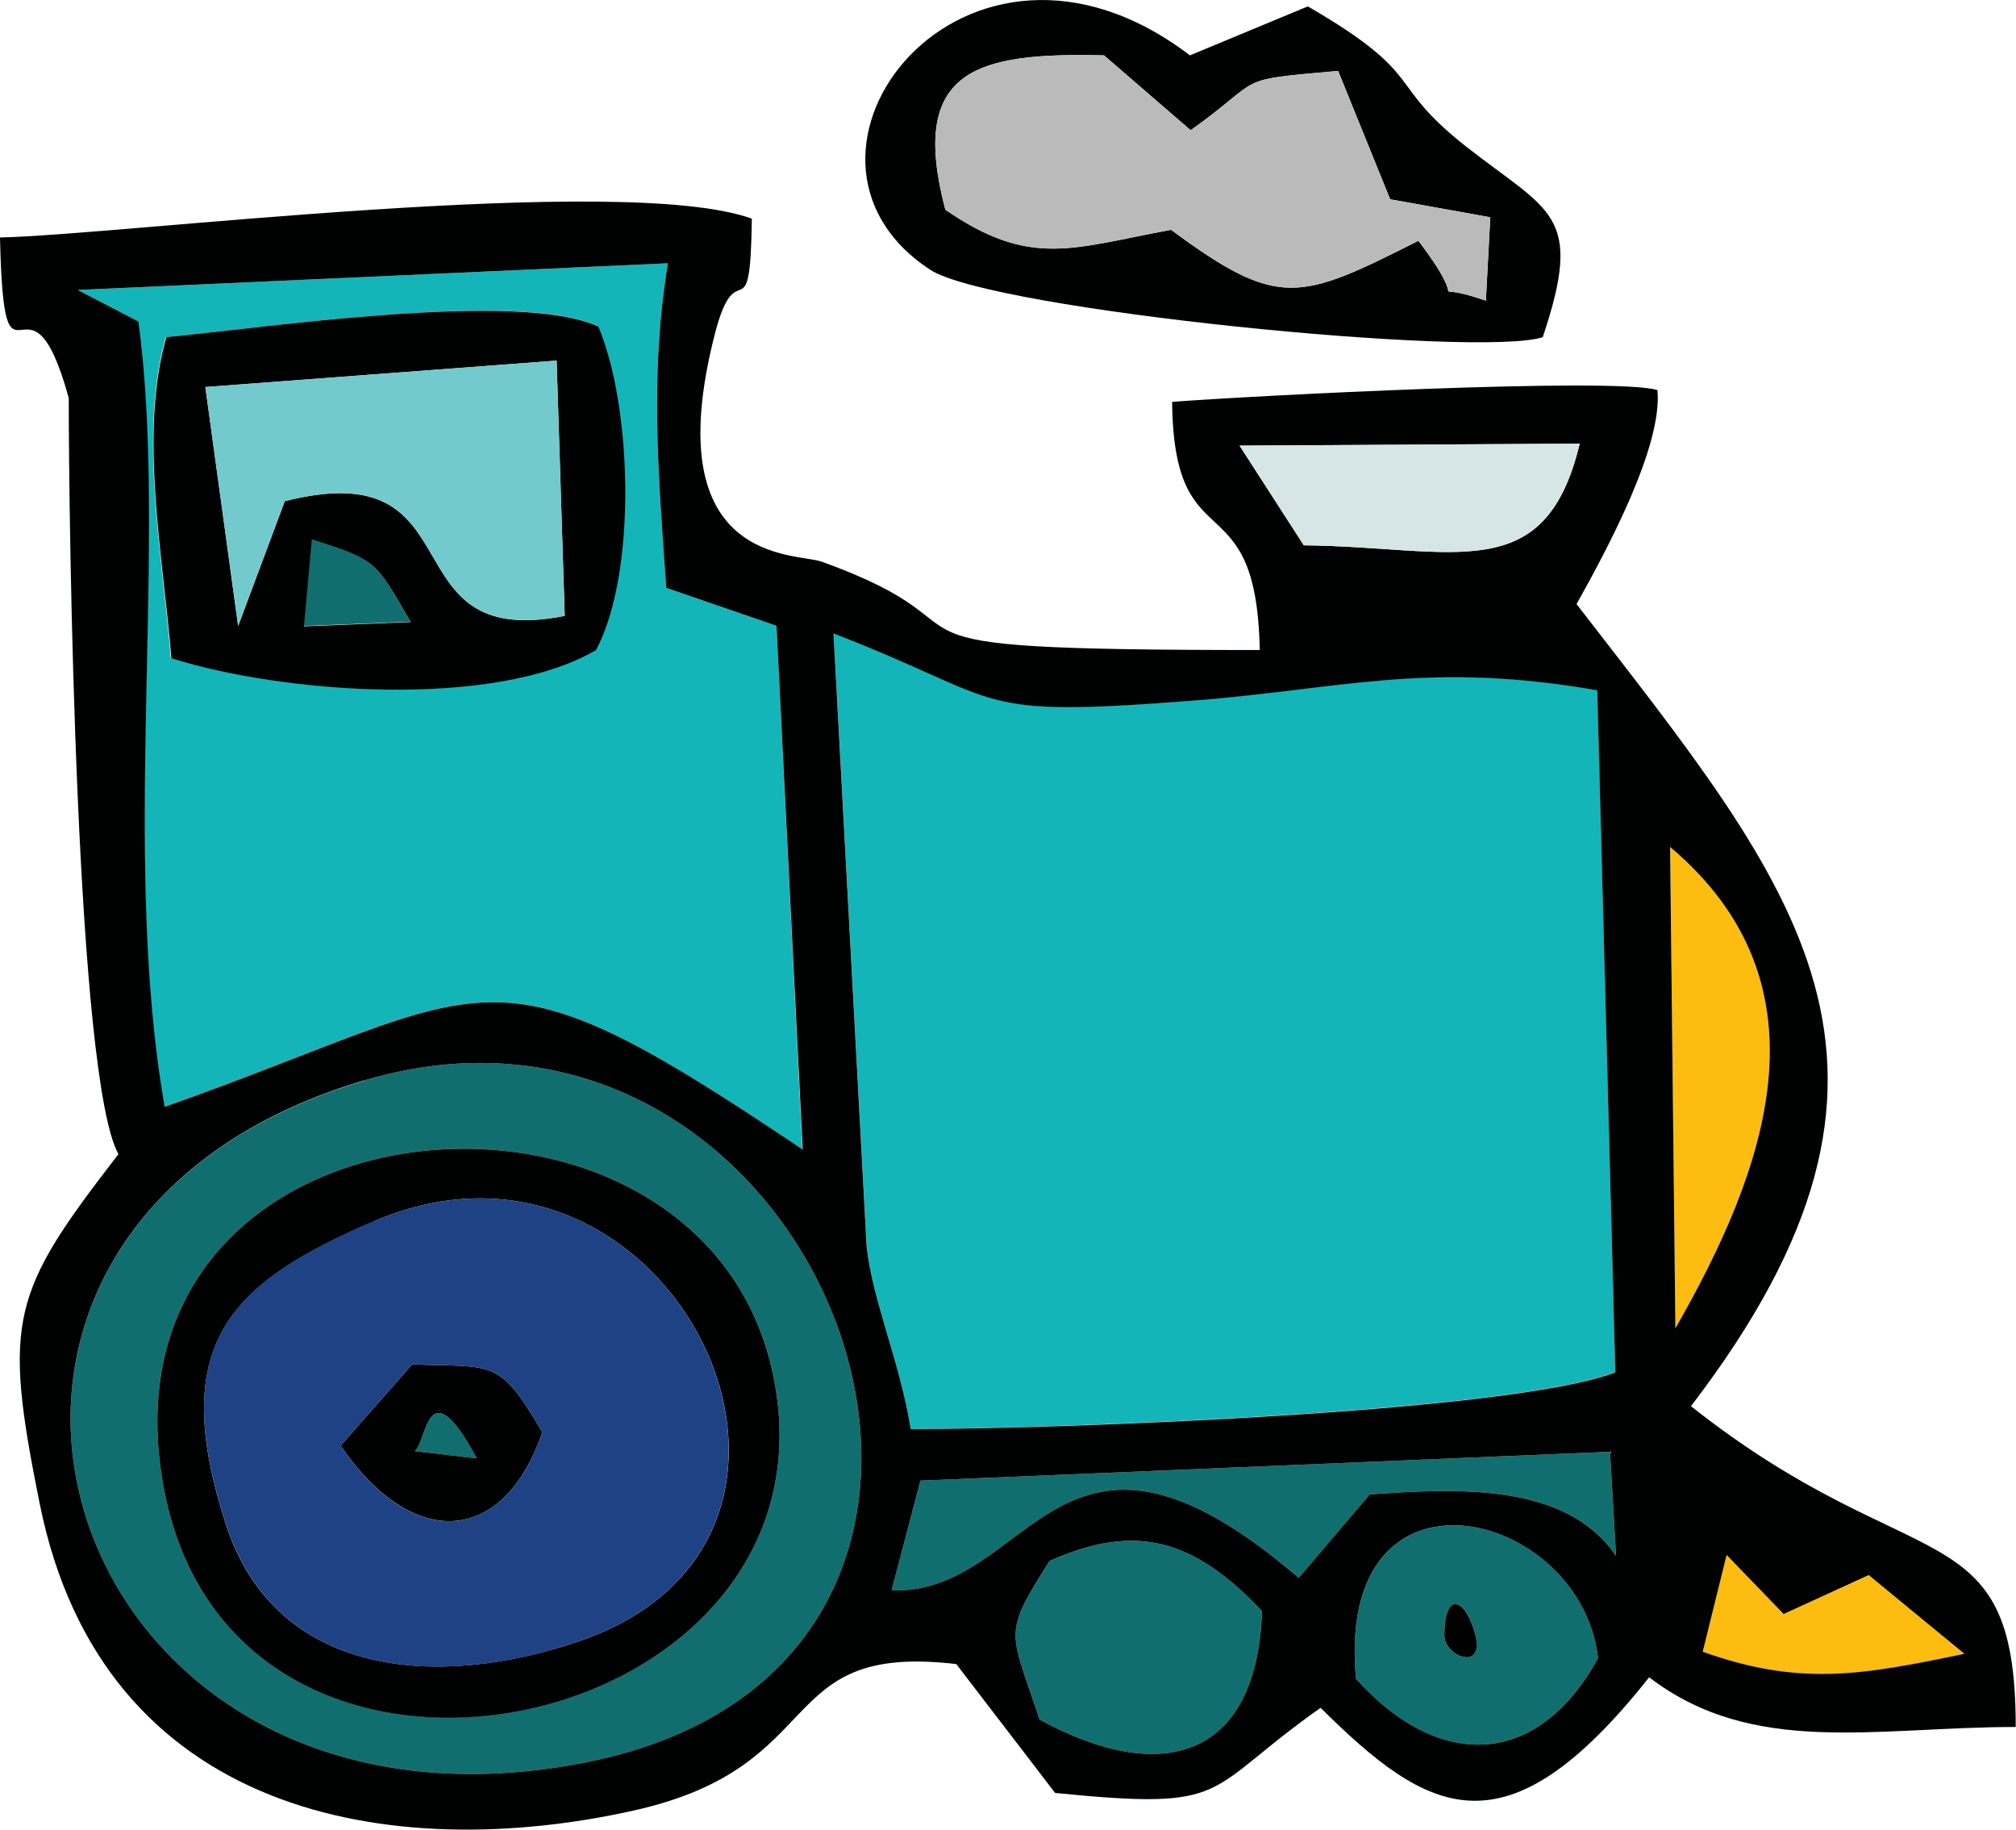<svg xmlns="http://www.w3.org/2000/svg" viewBox="0 0 224.33 203.56"><defs><style>.a{fill:#fcbd10;}.a,.b,.c,.d,.e,.f,.g,.h{fill-rule:evenodd;}.b{fill:#116e6f;}.c{fill:#14b5b8;}.d{fill:#000101;}.e{fill:#1e4283;}.f{fill:#bababa;}.g{fill:#73cacd;}.h{fill:#d6e5e5;}</style></defs><path class="a" d="M186.43,147.78c10-17.55,17.72-38.1-.59-53.55Z"/><path class="a" d="M189.47,183.8c10.77,3.83,17.57,2.64,29.11.23L208,175.24l-9.47,4.31L192.13,173Z"/><path class="b" d="M18.31,166c-8.87-45,58.76-51,67.52-13.91C95.41,192.7,26.67,208.29,18.31,166Zm22.25-45.78C-15.76,136.86,6,207.76,65.17,196.08,121.69,184.91,92.18,104.92,40.56,120.19Z"/><path class="b" d="M116.79,173.66c-5.3,8.33-4.4,7.62-1.11,17.66,13.52,7.37,24.18,4.45,24.75-12.08C132.83,171.22,126.45,169.38,116.79,173.66Z"/><path class="b" d="M160.72,181.93c0-4.76,2.24-4.39,3.41-.17S160.7,184.37,160.72,181.93Zm-9.83,4.85c9,10.12,20.1,10.12,26.93-2.3C176,167.79,148.48,161.1,150.89,186.78Z"/><path class="b" d="M102.42,164.73l-3.21,12.21c15.71.54,18.43-24.49,45.3-1.39l7.91-9.29c9.75-.68,21.85-1.34,27.41,6.86l-.68-11.6Z"/><path class="b" d="M45.67,69.17c-4-6.89-3.66-6.86-11-9.21l-.91,9.69Z"/><path class="b" d="M46.12,161.44l6.94.82C47.42,151.8,47.51,160.7,46.12,161.44Z"/><path class="c" d="M101.34,159c15.28-.06,66.64-1.82,78.4-6.35l-2-75.88c-19-3.29-28.26-.15-45.07,1.16-25.06,1.93-20.21.14-39.91-7.49l3.68,68.21C97.09,144.8,100.15,151.57,101.34,159Z"/><path class="c" d="M18.45,37.51c11.37-1.08,39.32-5.25,48.08-1.22,3.8,9,4.28,27.49-.26,36C54.85,78.92,31.32,77.08,19,73.2,18.09,61.72,15.39,48.22,18.45,37.51Zm-9.8-5.25,6.71,3.52c3.35,24.66-2,59.13,2.92,87.36,37.48-13.26,35.18-19.36,71,4.76L86.4,69.62,74.13,65.4c-.94-13.46-1.82-23.9.19-36.11Z"/><path class="d" d="M140.43,179.24c-.57,16.53-11.23,19.45-24.75,12.08-3.29-10-4.19-9.33,1.11-17.66C126.45,169.38,132.83,171.22,140.43,179.24Zm67.52-4L218.58,184c-11.54,2.41-18.34,3.6-29.11-.23L192.13,173l6.35,6.57Zm-57.06,11.54c-2.41-25.68,25.08-19,26.93-2.3C171,196.9,159.93,196.9,150.89,186.78ZM40.56,120.19c51.62-15.27,81.13,64.72,24.61,75.89C6,207.76-15.76,136.86,40.56,120.19Zm138.59,41.33.68,11.6c-5.56-8.2-17.66-7.54-27.41-6.86l-7.91,9.29c-26.87-23.1-29.59,1.93-45.3,1.39l3.21-12.21Zm6.69-67.29c18.31,15.45,10.63,36,.59,53.55Zm-6.1,58.45C168,157.21,116.62,159,101.34,159c-1.19-7.46-4.25-14.23-4.91-20.35L92.75,70.47c19.7,7.63,14.85,9.42,39.91,7.49,16.81-1.31,26.08-4.45,45.07-1.16ZM137.93,49.58l37.85-.22c-3.86,16.13-13.95,11.48-30.7,11.31ZM74.32,29.29c-2,12.21-1.13,22.65-.19,36.11L86.4,69.62l2.92,58.28c-35.86-24.12-33.56-18-71-4.76-4.93-28.23.43-62.7-2.92-87.36L8.65,32.26ZM0,26.42c.45,20.13,3.12,1.36,7.65,17.86,0,14.18.8,75.63,5.53,84.13C1.25,143.84.28,146.78,4.42,167.31c7,34.78,39.12,40.13,66.08,34.13,22.19-4.94,15.28-18.71,35.91-16.3l11,14.34c20,2,16.24-.11,29.54-9.47,12,11.88,20.55,16.81,36.56-3.4,11.57,8.87,25.17,5.53,40.79,5.53,0-24.44-11.25-16-36.14-35.69,29.09-38,11.77-57.52-12.73-89.24,3.41-6.09,9.59-17.57,9-23.81-4.68-1.47-45.61.66-54,1.31.17,18.22,9.38,8.39,9.75,27.61-48.36,0-26.76-1.93-48.78-9.84-2.7-1-18.48.48-11.85-25.34,2.44-9.47,3.94.54,4.11-12.81C69.36,19.14,13,26.17,0,26.42Z"/><path class="d" d="M165.34,33.45c-7.71-2.66-.93,2-7.51-6.66-13.26,6.69-15.53,7.63-27.52-1.22-10.94,2-15.62,4.31-25.12-2.24-4.11-15.64,3.43-17.51,17.66-17.17l9.64,8.33c8.45-6,4.42-5.53,16.41-6.6l5.79,14.28,11.14,2Zm6.33,4.06c4.62-13.78.85-13.84-8.56-21.23C154,9.1,159,8.54,145.53.71L132.41,6.16C107.35-12.92,84.08,17.27,103.49,30,110.3,34.5,164.61,39.86,171.67,37.51Z"/><path class="d" d="M34.7,60c7.31,2.35,7,2.32,11,9.21l-11.88.48Zm-8.2,9.66L22.85,43.06l39.09-2.94.9,28.4c-20,4-9.32-18.28-31.15-12.76Zm-8-32.11c-3.06,10.71-.36,24.21.57,35.69,12.3,3.88,35.83,5.72,47.25-.91,4.54-8.51,4.06-27,.26-36C57.77,32.26,29.82,36.43,18.45,37.51Z"/><path class="d" d="M41.7,135.84c32.94-14.09,57,35.09,22.7,46.77-15.67,5.36-33.76,4.08-39.29-13.09C18.62,149.39,25.63,142.73,41.7,135.84ZM18.31,166c8.36,42.32,77.1,26.73,67.52-13.91C77.07,115,9.44,121,18.31,166Z"/><path class="d" d="M53.06,162.26l-6.94-.82C47.51,160.7,47.42,151.8,53.06,162.26ZM37.9,160.84c8,11.71,18.11,11.14,22.45-1.5-4.88-8.25-5.3-7.2-14.49-7.54Z"/><path class="d" d="M160.72,181.93c0,2.44,4.6,4.06,3.41-.17S160.72,177.17,160.72,181.93Z"/><path class="e" d="M45.86,151.8c9.19.34,9.61-.71,14.49,7.54C56,172,45.86,172.55,37.9,160.84Zm-4.16-16c-16.07,6.89-23.08,13.55-16.59,33.68C30.64,186.69,48.73,188,64.4,182.61,98.67,170.93,74.64,121.75,41.7,135.84Z"/><path class="f" d="M105.19,23.33c9.5,6.55,14.18,4.26,25.12,2.24,12,8.85,14.26,7.91,27.52,1.22,6.58,8.62-.2,4,7.51,6.66l.49-9.27-11.14-2L148.9,7.89c-12,1.07-8,.62-16.41,6.6l-9.64-8.33C108.62,5.82,101.08,7.69,105.19,23.33Z"/><path class="g" d="M31.69,55.76C53.52,50.24,42.8,72.49,62.84,68.52l-.9-28.4L22.85,43.06,26.5,69.62Z"/><path class="h" d="M145.08,60.67c16.75.17,26.84,4.82,30.7-11.31l-37.85.22Z"/></svg>